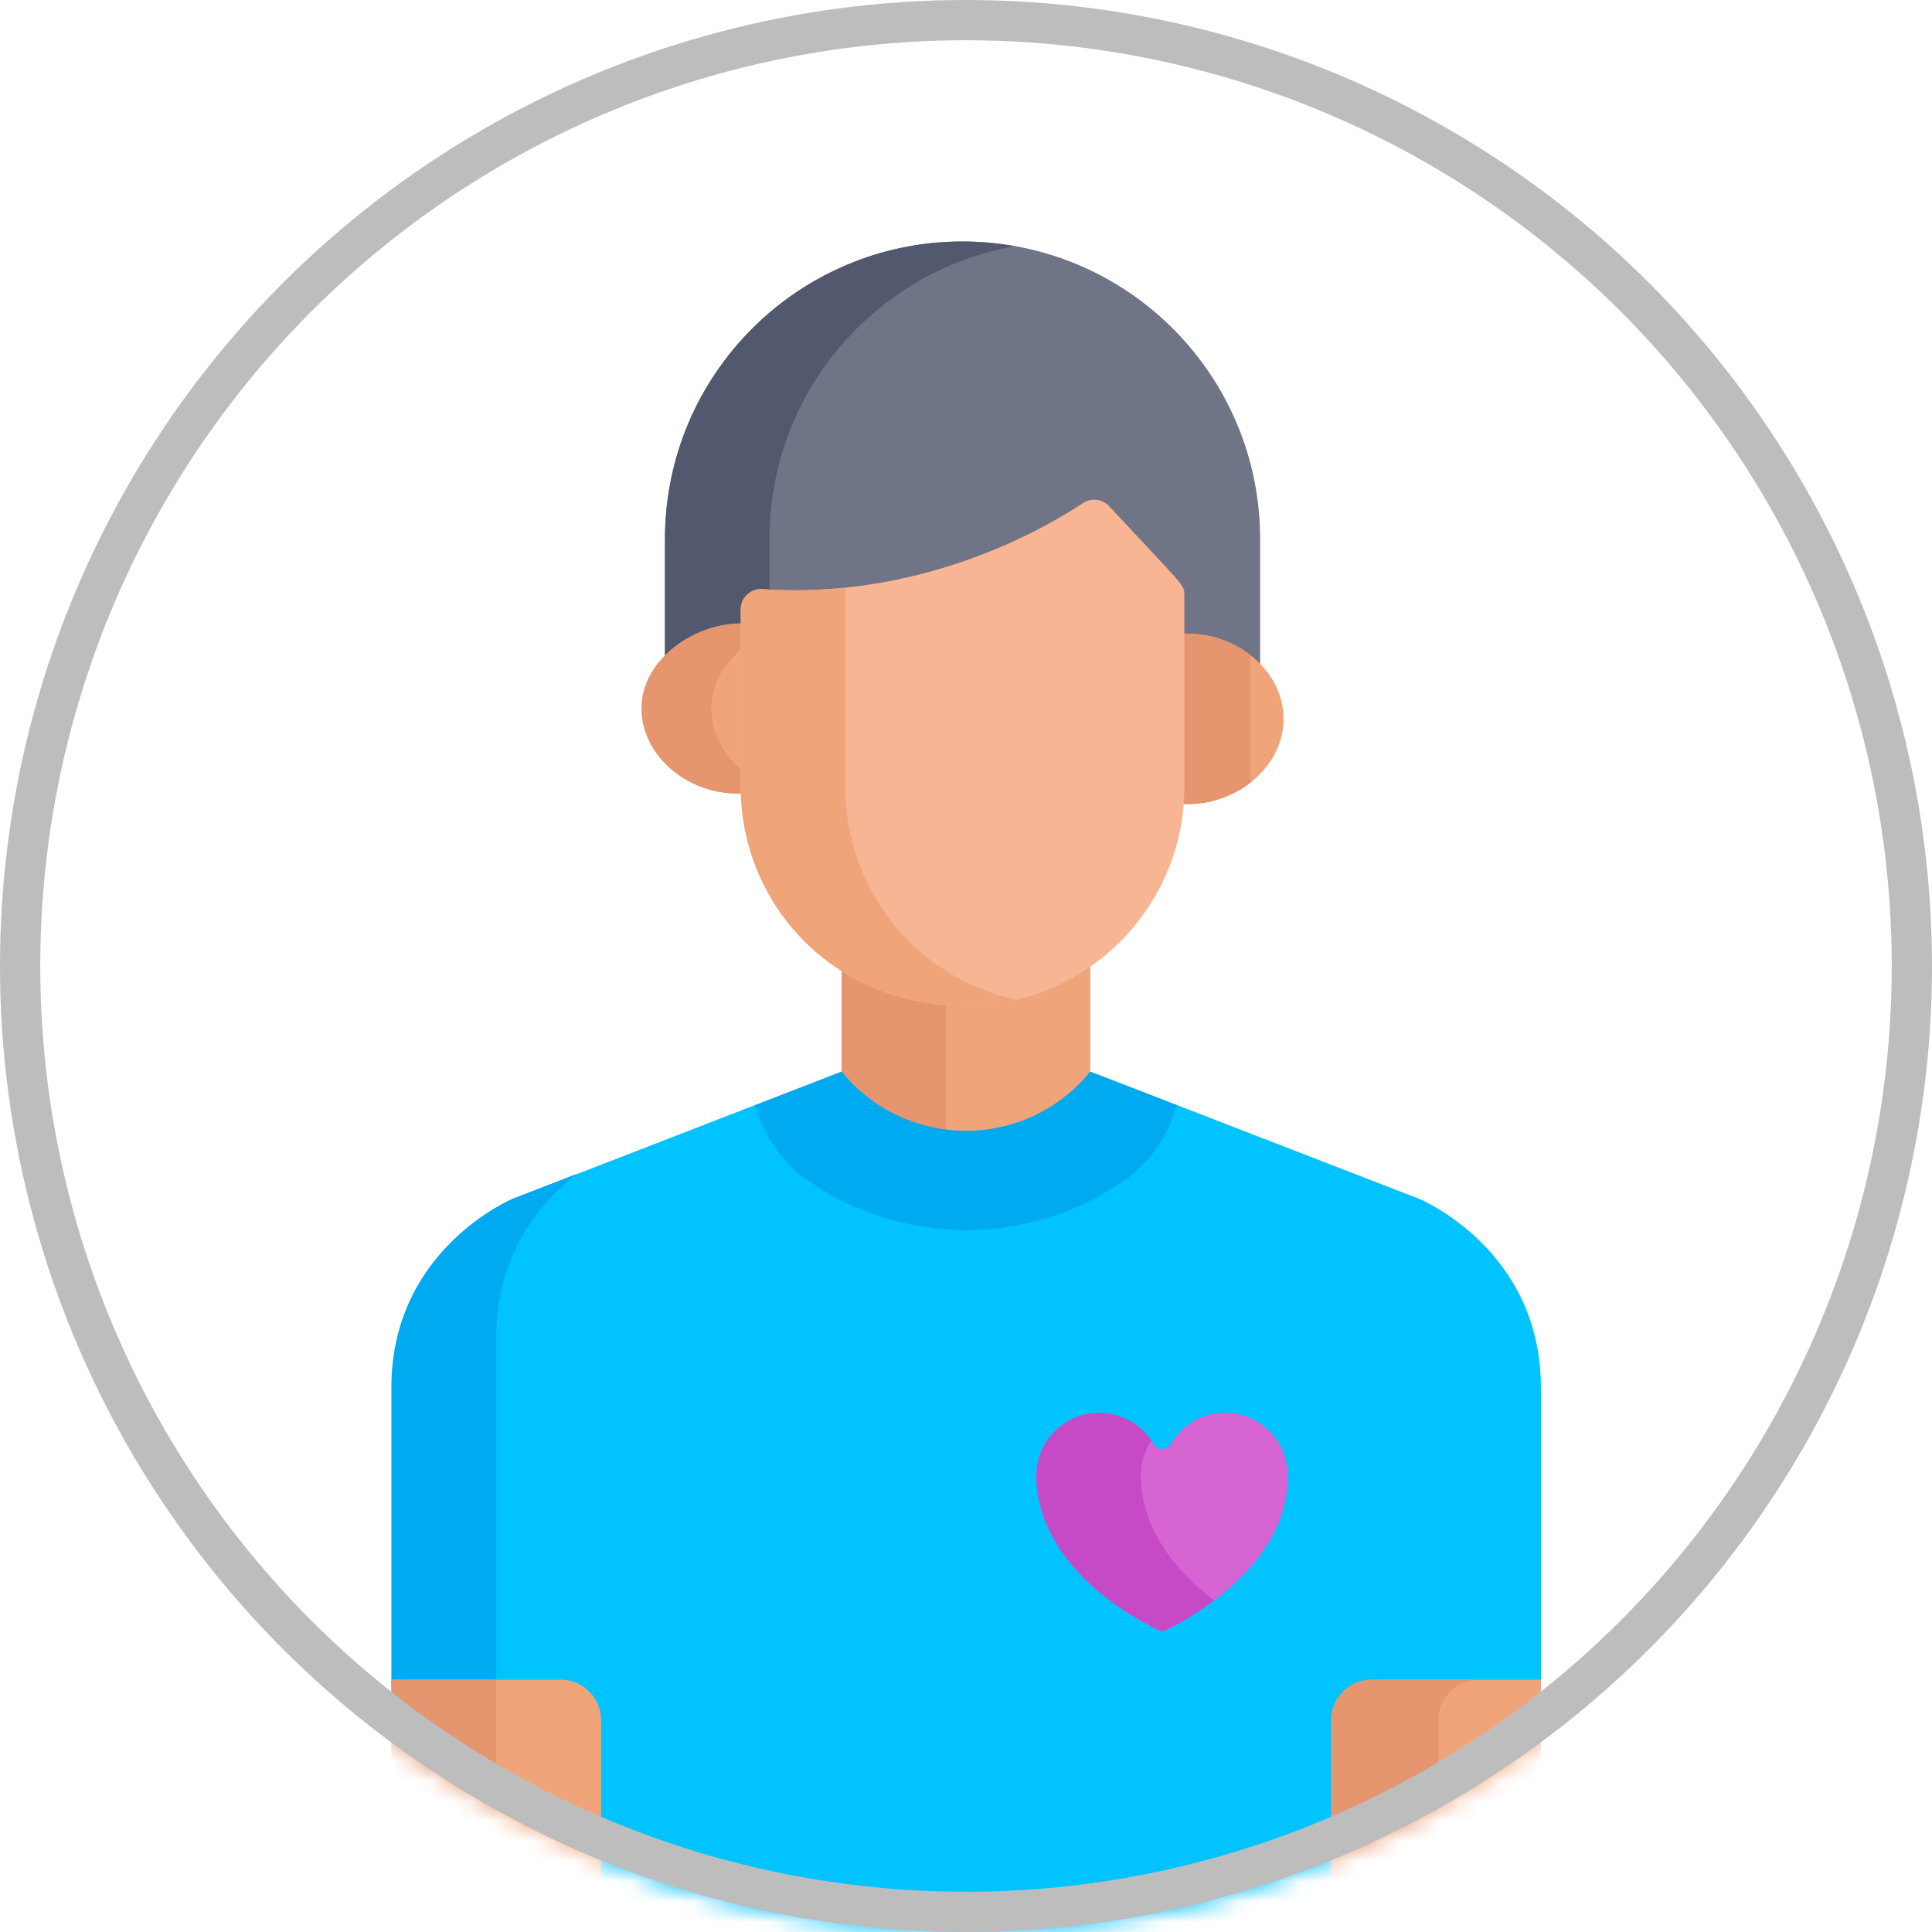 <svg width="96" height="96" viewBox="0 0 96 96" fill="none" xmlns="http://www.w3.org/2000/svg">
<mask id="mask0" mask-type="alpha" maskUnits="userSpaceOnUse" x="0" y="0" width="96" height="96">
<circle cx="48" cy="48" r="48" fill="white"/>
</mask>
<g mask="url(#mask0)">
<path d="M48.024 49.456C45.635 49.456 43.536 48.8 41.819 47.703V53.761C45.002 57.69 50.994 57.69 54.176 53.761V47.54C52.426 48.747 50.307 49.456 48.024 49.456Z" fill="#F0A479"/>
<path d="M47.011 49.414C45.039 49.256 43.288 48.642 41.819 47.703V53.761C43.181 55.443 45.059 56.402 47.011 56.644V49.414Z" fill="#E5966E"/>
<path d="M70.522 59.572L58.372 54.867C57.929 56.26 57.051 57.495 55.82 58.345C51.138 61.583 44.858 61.583 40.175 58.345C38.945 57.495 38.066 56.261 37.623 54.868L25.491 59.572C25.491 59.572 19.445 62.057 19.445 68.949V83.806H27.506C28.619 83.806 29.52 84.708 29.52 85.821V98H66.492V85.821C66.492 84.708 67.394 83.807 68.507 83.807H76.567C76.567 78.185 76.567 72.24 76.567 68.949C76.567 62.057 70.522 59.572 70.522 59.572V59.572Z" fill="#00C3FF"/>
<path d="M28.659 58.331L25.512 59.55C25.512 59.55 19.467 62.036 19.467 68.928V83.785H24.658C24.658 78.163 24.658 69.746 24.658 66.455C24.658 62.253 26.905 59.691 28.659 58.331Z" fill="#00AAF0"/>
<path d="M54.176 53.242C50.994 57.17 45.002 57.17 41.819 53.242L37.532 54.904C37.938 56.423 38.855 57.778 40.175 58.691C44.858 61.929 51.138 61.929 55.82 58.691C57.141 57.778 58.058 56.422 58.464 54.902L54.176 53.242Z" fill="#00AAF0"/>
<path d="M60.868 70.197C58.974 70.199 58.201 71.725 58.143 71.792C57.924 72.043 57.633 72.095 57.337 71.786C56.32 69.997 53.874 69.657 52.411 71.122C51.821 71.713 51.496 72.498 51.497 73.331C51.501 76.825 54.582 79.584 57.609 81.012C57.654 81.034 57.703 81.044 57.752 81.044C57.801 81.044 57.85 81.034 57.896 81.012C58.377 80.784 59.632 80.139 60.887 79.084C62.949 77.351 63.994 75.411 63.992 73.318C63.99 71.597 62.589 70.197 60.868 70.197V70.197Z" fill="#D665D3"/>
<path d="M56.689 73.331C56.688 72.702 56.873 72.103 57.216 71.592C56.137 69.975 53.82 69.712 52.411 71.122C51.821 71.713 51.496 72.498 51.497 73.331C51.501 76.825 54.582 79.584 57.609 81.012C57.654 81.034 57.703 81.044 57.752 81.044C57.801 81.044 57.85 81.034 57.896 81.012C58.306 80.817 59.277 80.32 60.331 79.525C58.299 77.993 56.691 75.854 56.689 73.331V73.331Z" fill="#C64AC6"/>
<path d="M29.867 98V85.475C29.867 84.362 28.964 83.46 27.852 83.46H19.445V95.986C19.445 97.098 20.348 98 21.46 98H30.081C30.01 98 29.938 98 29.867 98Z" fill="#F0A479"/>
<path d="M24.651 95.986C24.651 93.857 24.651 87.448 24.651 83.46H19.445V95.986C19.445 97.098 20.348 98 21.46 98H26.666C25.553 98 24.651 97.098 24.651 95.986Z" fill="#E5966E"/>
<path d="M76.567 83.246V83.46H68.161C67.048 83.46 66.147 84.362 66.147 85.475V98C66.076 98 66.004 98 65.932 98H74.552C75.665 98 76.567 97.098 76.567 95.986C76.567 93.819 76.567 87.227 76.567 83.246V83.246Z" fill="#F0A479"/>
<path d="M73.478 83.46H68.161C67.048 83.46 66.146 84.362 66.146 85.475V98H71.464V85.475C71.464 84.362 72.366 83.46 73.478 83.46Z" fill="#E5966E"/>
<path d="M37.155 31.5V30.798C37.155 30.212 37.655 29.75 38.235 29.794C43.952 30.204 49.424 28.733 53.822 25.86C54.233 25.592 54.777 25.658 55.111 26.017C58.872 30.059 58.503 29.557 58.503 30.085V30.913V30.942V31.488C59.949 31.394 61.661 32.786 62.615 33.671V26.787C62.615 18.62 55.995 12 47.829 12C39.662 12 33.042 18.62 33.042 26.787V32.924C34.047 32.006 35.82 31.457 37.155 31.5V31.5Z" fill="#707487"/>
<path d="M38.233 26.787C38.233 19.506 43.496 13.459 50.424 12.232C49.581 12.082 48.715 12 47.829 12C39.662 12 33.042 18.62 33.042 26.787V32.924C34.047 32.006 35.82 31.456 37.155 31.5V30.797C37.155 30.212 37.654 29.75 38.233 29.794V26.787Z" fill="#52586D"/>
<path d="M58.676 31.495V39.639C58.676 39.742 58.671 39.843 58.668 39.946C61.367 40.125 63.781 38.137 63.781 35.72C63.781 33.3 61.367 31.32 58.676 31.495V31.495Z" fill="#F0A479"/>
<path d="M62.137 32.556C61.208 31.829 59.974 31.411 58.676 31.495V39.639C58.676 39.742 58.671 39.843 58.668 39.946C59.971 40.032 61.206 39.613 62.137 38.885V32.556Z" fill="#E5966E"/>
<path d="M36.982 39.112V30.981C34.58 30.902 31.877 32.745 31.877 35.194C31.877 37.607 34.286 39.599 36.989 39.419C36.986 39.317 36.982 39.215 36.982 39.112Z" fill="#F0A479"/>
<path d="M36.982 38.359C35.984 37.578 35.338 36.443 35.338 35.194C35.338 33.972 36.01 32.902 36.982 32.146V30.981C34.58 30.902 31.877 32.745 31.877 35.194C31.877 37.607 34.286 39.599 36.989 39.419C36.986 39.317 36.982 39.215 36.982 39.112V38.359Z" fill="#E5966E"/>
<path d="M55.111 25.151C54.777 24.793 54.233 24.726 53.822 24.995C49.424 27.868 43.606 29.685 37.889 29.274C37.309 29.23 36.808 29.693 36.808 30.278V39.112C36.808 44.79 41.257 49.975 47.986 49.975C53.976 49.975 58.849 45.102 58.849 39.112V29.566C58.849 29.038 58.872 29.194 55.111 25.151Z" fill="#F7B594"/>
<path d="M42 39.112V29.2C40.638 29.341 39.26 29.373 37.889 29.274C37.309 29.23 36.808 29.693 36.808 30.278V39.112C36.808 44.79 41.257 49.975 47.986 49.975C48.849 49.975 49.688 49.871 50.493 49.68C45.292 48.51 42 43.995 42 39.112Z" fill="#F0A479"/>
</g>
<circle cx="48" cy="48" r="47" stroke="#BDBDBD" stroke-width="2"/>
</svg>
